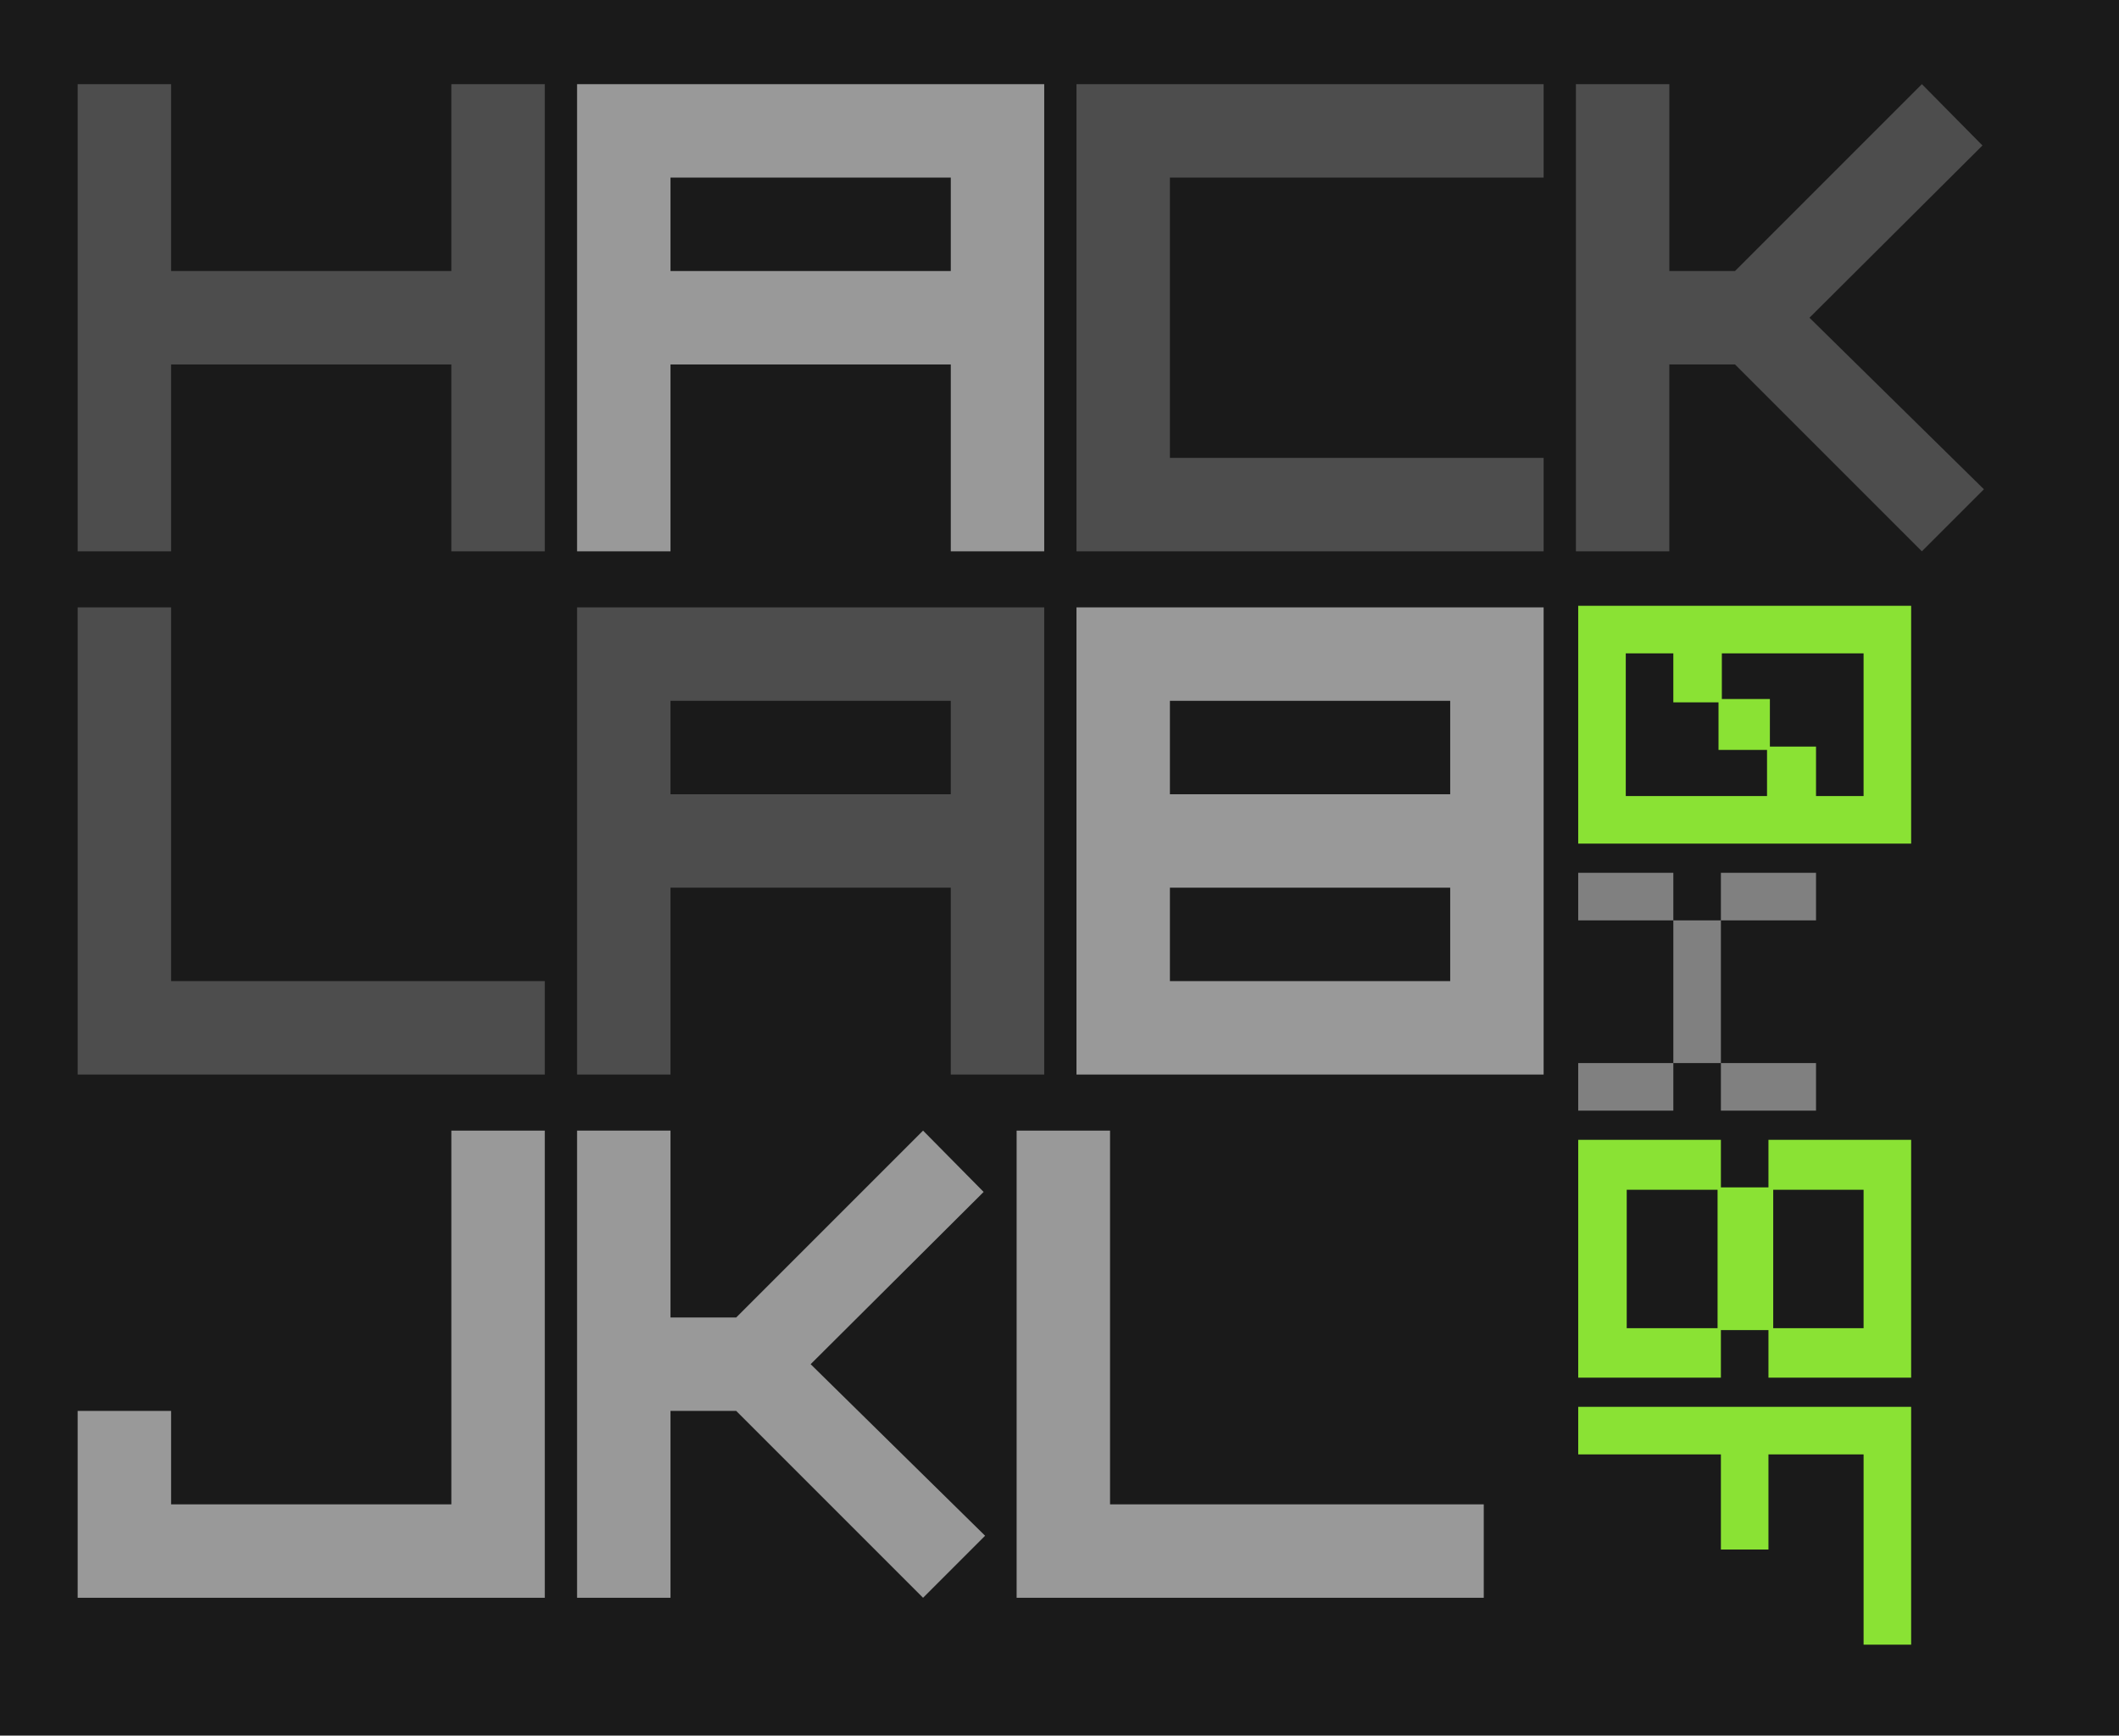 <?xml version="1.0" encoding="UTF-8" standalone="no"?>
<!-- Created with Inkscape (http://www.inkscape.org/) -->

<svg
   xmlns:dc="http://purl.org/dc/elements/1.1/"
   xmlns:cc="http://creativecommons.org/ns#"
   xmlns:rdf="http://www.w3.org/1999/02/22-rdf-syntax-ns#"
   xmlns:svg="http://www.w3.org/2000/svg"
   xmlns="http://www.w3.org/2000/svg"
   xmlns:sodipodi="http://sodipodi.sourceforge.net/DTD/sodipodi-0.dtd"
   xmlns:inkscape="http://www.inkscape.org/namespaces/inkscape"
   width="62.372"
   height="51.084"
   id="svg3100"
   version="1.1"
   inkscape:version="0.48.3.1 r9886"
   sodipodi:docname="hacklablogo.svg">
  <defs
     id="defs3102" />
  <sodipodi:namedview
     id="base"
     pagecolor="#ffffff"
     bordercolor="#666666"
     borderopacity="1.0"
     inkscape:pageopacity="0.0"
     inkscape:pageshadow="2"
     inkscape:zoom="7.919596"
     inkscape:cx="43.515139"
     inkscape:cy="21.696103"
     inkscape:document-units="px"
     inkscape:current-layer="layer1"
     showgrid="false"
     fit-margin-top="0"
     fit-margin-left="0"
     fit-margin-right="0"
     fit-margin-bottom="0"
     borderlayer="true"
     inkscape:window-width="1364"
     inkscape:window-height="747"
     inkscape:window-x="0"
     inkscape:window-y="19"
     inkscape:window-maximized="0" />
  <g
     inkscape:label="Layer 1"
     inkscape:groupmode="layer"
     id="layer1"
     transform="translate(-343.075,-329.777)">
    <rect
       style="fill:#1a1a1a;fill-opacity:1;fill-rule:nonzero;stroke:none"
       id="rect3773"
       width="62.372"
       height="51.084"
       x="343.075"
       y="329.777"
       inkscape:export-filename="/home/marant/hacklab/hacklablogo.png"
       inkscape:export-xdpi="1154.36"
       inkscape:export-ydpi="1154.36" />
    <path
       inkscape:connector-curvature="0"
       id="path3121"
       style="font-size:22px;font-style:normal;font-variant:normal;font-weight:normal;font-stretch:normal;line-height:70%;letter-spacing:0px;word-spacing:0px;fill:#4d4d4d;fill-opacity:1;stroke:none;font-family:imagine font;-inkscape-font-specification:imagine font"
       d="m 345.361,346.004 0,-13.75 2.75,0 0,5.5 8.25,0 0,-5.5 2.75,0 0,13.75 -2.75,0 0,-5.5 -8.25,0 0,5.5 -2.75,0" />
    <path
       inkscape:connector-curvature="0"
       id="path3123"
       style="font-size:22px;font-style:normal;font-variant:normal;font-weight:normal;font-stretch:normal;line-height:70%;letter-spacing:0px;word-spacing:0px;fill:#999999;fill-opacity:1;stroke:none;font-family:imagine font;-inkscape-font-specification:imagine font"
       d="m 371.061,337.754 0,-2.75 -8.25,0 0,2.75 8.25,0 m -11,8.25 0,-13.75 13.75,0 0,13.75 -2.75,0 0,-5.5 -8.25,0 0,5.5 -2.75,0" />
    <path
       inkscape:connector-curvature="0"
       id="path3125"
       style="font-size:22px;font-style:normal;font-variant:normal;font-weight:normal;font-stretch:normal;line-height:70%;letter-spacing:0px;word-spacing:0px;fill:#4d4d4d;fill-opacity:1;stroke:none;font-family:imagine font;-inkscape-font-specification:imagine font"
       d="m 374.761,346.004 0,-13.75 13.75,0 0,2.75 -11,0 0,8.25 11,0 0,2.75 -13.75,0" />
    <path
       inkscape:connector-curvature="0"
       id="path3127"
       style="font-size:22px;font-style:normal;font-variant:normal;font-weight:normal;font-stretch:normal;line-height:70%;letter-spacing:0px;word-spacing:0px;fill:#4d4d4d;fill-opacity:1;stroke:none;font-family:imagine font;-inkscape-font-specification:imagine font"
       d="m 389.461,346.004 0,-13.75 2.75,0 0,5.5 1.934,0 5.5,-5.5 1.783,1.805 -5.092,5.07 0,0 5.135,5.049 -1.826,1.826 -5.5,-5.5 -1.934,0 0,5.5 -2.75,0" />
    <path
       inkscape:connector-curvature="0"
       id="path3129"
       style="font-size:22px;font-style:normal;font-variant:normal;font-weight:normal;font-stretch:normal;line-height:70%;letter-spacing:0px;word-spacing:0px;fill:#4d4d4d;fill-opacity:1;stroke:none;font-family:imagine font;-inkscape-font-specification:imagine font"
       d="m 345.361,361.404 0,-13.75 2.75,0 0,11 11,0 0,2.75 -13.75,0" />
    <path
       inkscape:connector-curvature="0"
       id="path3131"
       style="font-size:22px;font-style:normal;font-variant:normal;font-weight:normal;font-stretch:normal;line-height:70%;letter-spacing:0px;word-spacing:0px;fill:#4d4d4d;fill-opacity:1;stroke:none;font-family:imagine font;-inkscape-font-specification:imagine font"
       d="m 371.061,353.154 0,-2.75 -8.25,0 0,2.75 8.25,0 m -11,8.25 0,-13.75 13.75,0 0,13.75 -2.75,0 0,-5.5 -8.25,0 0,5.5 -2.75,0" />
    <path
       inkscape:connector-curvature="0"
       id="path3133"
       style="font-size:22px;font-style:normal;font-variant:normal;font-weight:normal;font-stretch:normal;line-height:70%;letter-spacing:0px;word-spacing:0px;fill:#999999;fill-opacity:1;stroke:none;font-family:imagine font;-inkscape-font-specification:imagine font"
       d="m 385.761,358.654 0,-2.75 -8.25,0 0,2.75 8.25,0 m 0,-5.5 0,-2.75 -8.25,0 0,2.75 8.25,0 m -11,8.25 0,-13.75 13.75,0 0,13.75 -13.75,0" />
    <path
       inkscape:connector-curvature="0"
       id="path3135"
       style="font-size:22px;font-style:normal;font-variant:normal;font-weight:normal;font-stretch:normal;line-height:70%;letter-spacing:-1.8px;word-spacing:0px;fill:#999999;fill-opacity:1;stroke:none;font-family:imagine font;-inkscape-font-specification:imagine font"
       d="m 345.361,376.804 0,-5.5 2.75,0 0,2.75 8.25,0 0,-11 2.75,0 0,13.75 -13.75,0" />
    <path
       inkscape:connector-curvature="0"
       id="path3137"
       style="font-size:22px;font-style:normal;font-variant:normal;font-weight:normal;font-stretch:normal;line-height:70%;letter-spacing:-1.8px;word-spacing:0px;fill:#999999;fill-opacity:1;stroke:none;font-family:imagine font;-inkscape-font-specification:imagine font"
       d="m 360.061,376.804 0,-13.75 2.75,0 0,5.5 1.934,0 5.5,-5.5 1.783,1.805 -5.092,5.07 0,0 5.135,5.049 -1.826,1.826 -5.5,-5.5 -1.934,0 0,5.5 -2.75,0" />
    <path
       inkscape:connector-curvature="0"
       id="path3139"
       style="font-size:22px;font-style:normal;font-variant:normal;font-weight:normal;font-stretch:normal;line-height:70%;letter-spacing:-1.8px;word-spacing:0px;fill:#999999;fill-opacity:1;stroke:none;font-family:imagine font;-inkscape-font-specification:imagine font"
       d="m 372.999,376.804 0,-13.75 2.75,0 0,11 11,0 0,2.75 -13.75,0" />
    <path
       inkscape:connector-curvature="0"
       id="path3152"
       style="font-size:14px;font-style:normal;font-variant:normal;font-weight:normal;font-stretch:normal;line-height:125%;letter-spacing:-1.93px;word-spacing:0px;fill:#8ae234;fill-opacity:1;stroke:none;font-family:Pixel Square;-inkscape-font-specification:Pixel Square"
       d="m 389.529,347.607 9.8,0 0,7 -9.8,0 0,-7 m 1.4,5.6 4.158,0 0,-1.358 -1.428,0 0,-1.4 -1.33,0 0,-1.442 -1.4,0 0,4.2 m 7,-4.2 -4.172,0 0,1.344 1.414,0 0,1.4 1.358,0 0,1.456 1.4,0 0,-4.2" />
    <path
       inkscape:connector-curvature="0"
       id="path3154"
       style="font-size:16.836px;font-style:normal;font-variant:normal;font-weight:normal;font-stretch:normal;line-height:125%;letter-spacing:-1.929px;word-spacing:0px;fill:#808080;fill-opacity:1;stroke:none;font-family:Pixel Square;-inkscape-font-specification:Pixel Square"
       d="m 393.729,356.866 0,4.2 2.8,0 0,1.4 -2.8,0 0,-1.4 -1.4,0 0,1.4 -2.8,0 0,-1.4 2.8,0 0,-4.2 -2.8,0 0,-1.4 2.8,0 0,1.4 1.4,0 0,-1.4 2.8,0 0,1.4 -2.8,0" />
    <path
       inkscape:connector-curvature="0"
       id="path3156"
       style="font-size:14px;font-style:normal;font-variant:normal;font-weight:normal;font-stretch:normal;line-height:125%;letter-spacing:-1.93px;word-spacing:0px;fill:#8ae234;fill-opacity:1;stroke:none;font-family:Pixel Square;-inkscape-font-specification:Pixel Square"
       d="m 399.329,370.325 -4.2,0 0,-1.4 -1.4,0 0,1.4 -4.2,0 0,-7 4.2,0 0,1.4 1.4,0 0,-1.4 4.2,0 0,7 m -8.372,-1.456 2.674,0 0,-4.074 -2.674,0 0,4.074 m 4.312,0 2.66,0 0,-4.074 -2.66,0 0,4.074" />
    <path
       inkscape:connector-curvature="0"
       id="path3158"
       style="font-size:14px;font-style:normal;font-variant:normal;font-weight:normal;font-stretch:normal;line-height:125%;letter-spacing:-1.93px;word-spacing:0px;fill:#8ae234;fill-opacity:1;stroke:none;font-family:Pixel Square;-inkscape-font-specification:Pixel Square"
       d="m 389.529,371.184 9.8,0 0,7 -1.4,0 0,-5.6 -2.8,0 0,2.8 -1.4,0 0,-2.8 -4.2,0 0,-1.4" />
  </g>
</svg>
